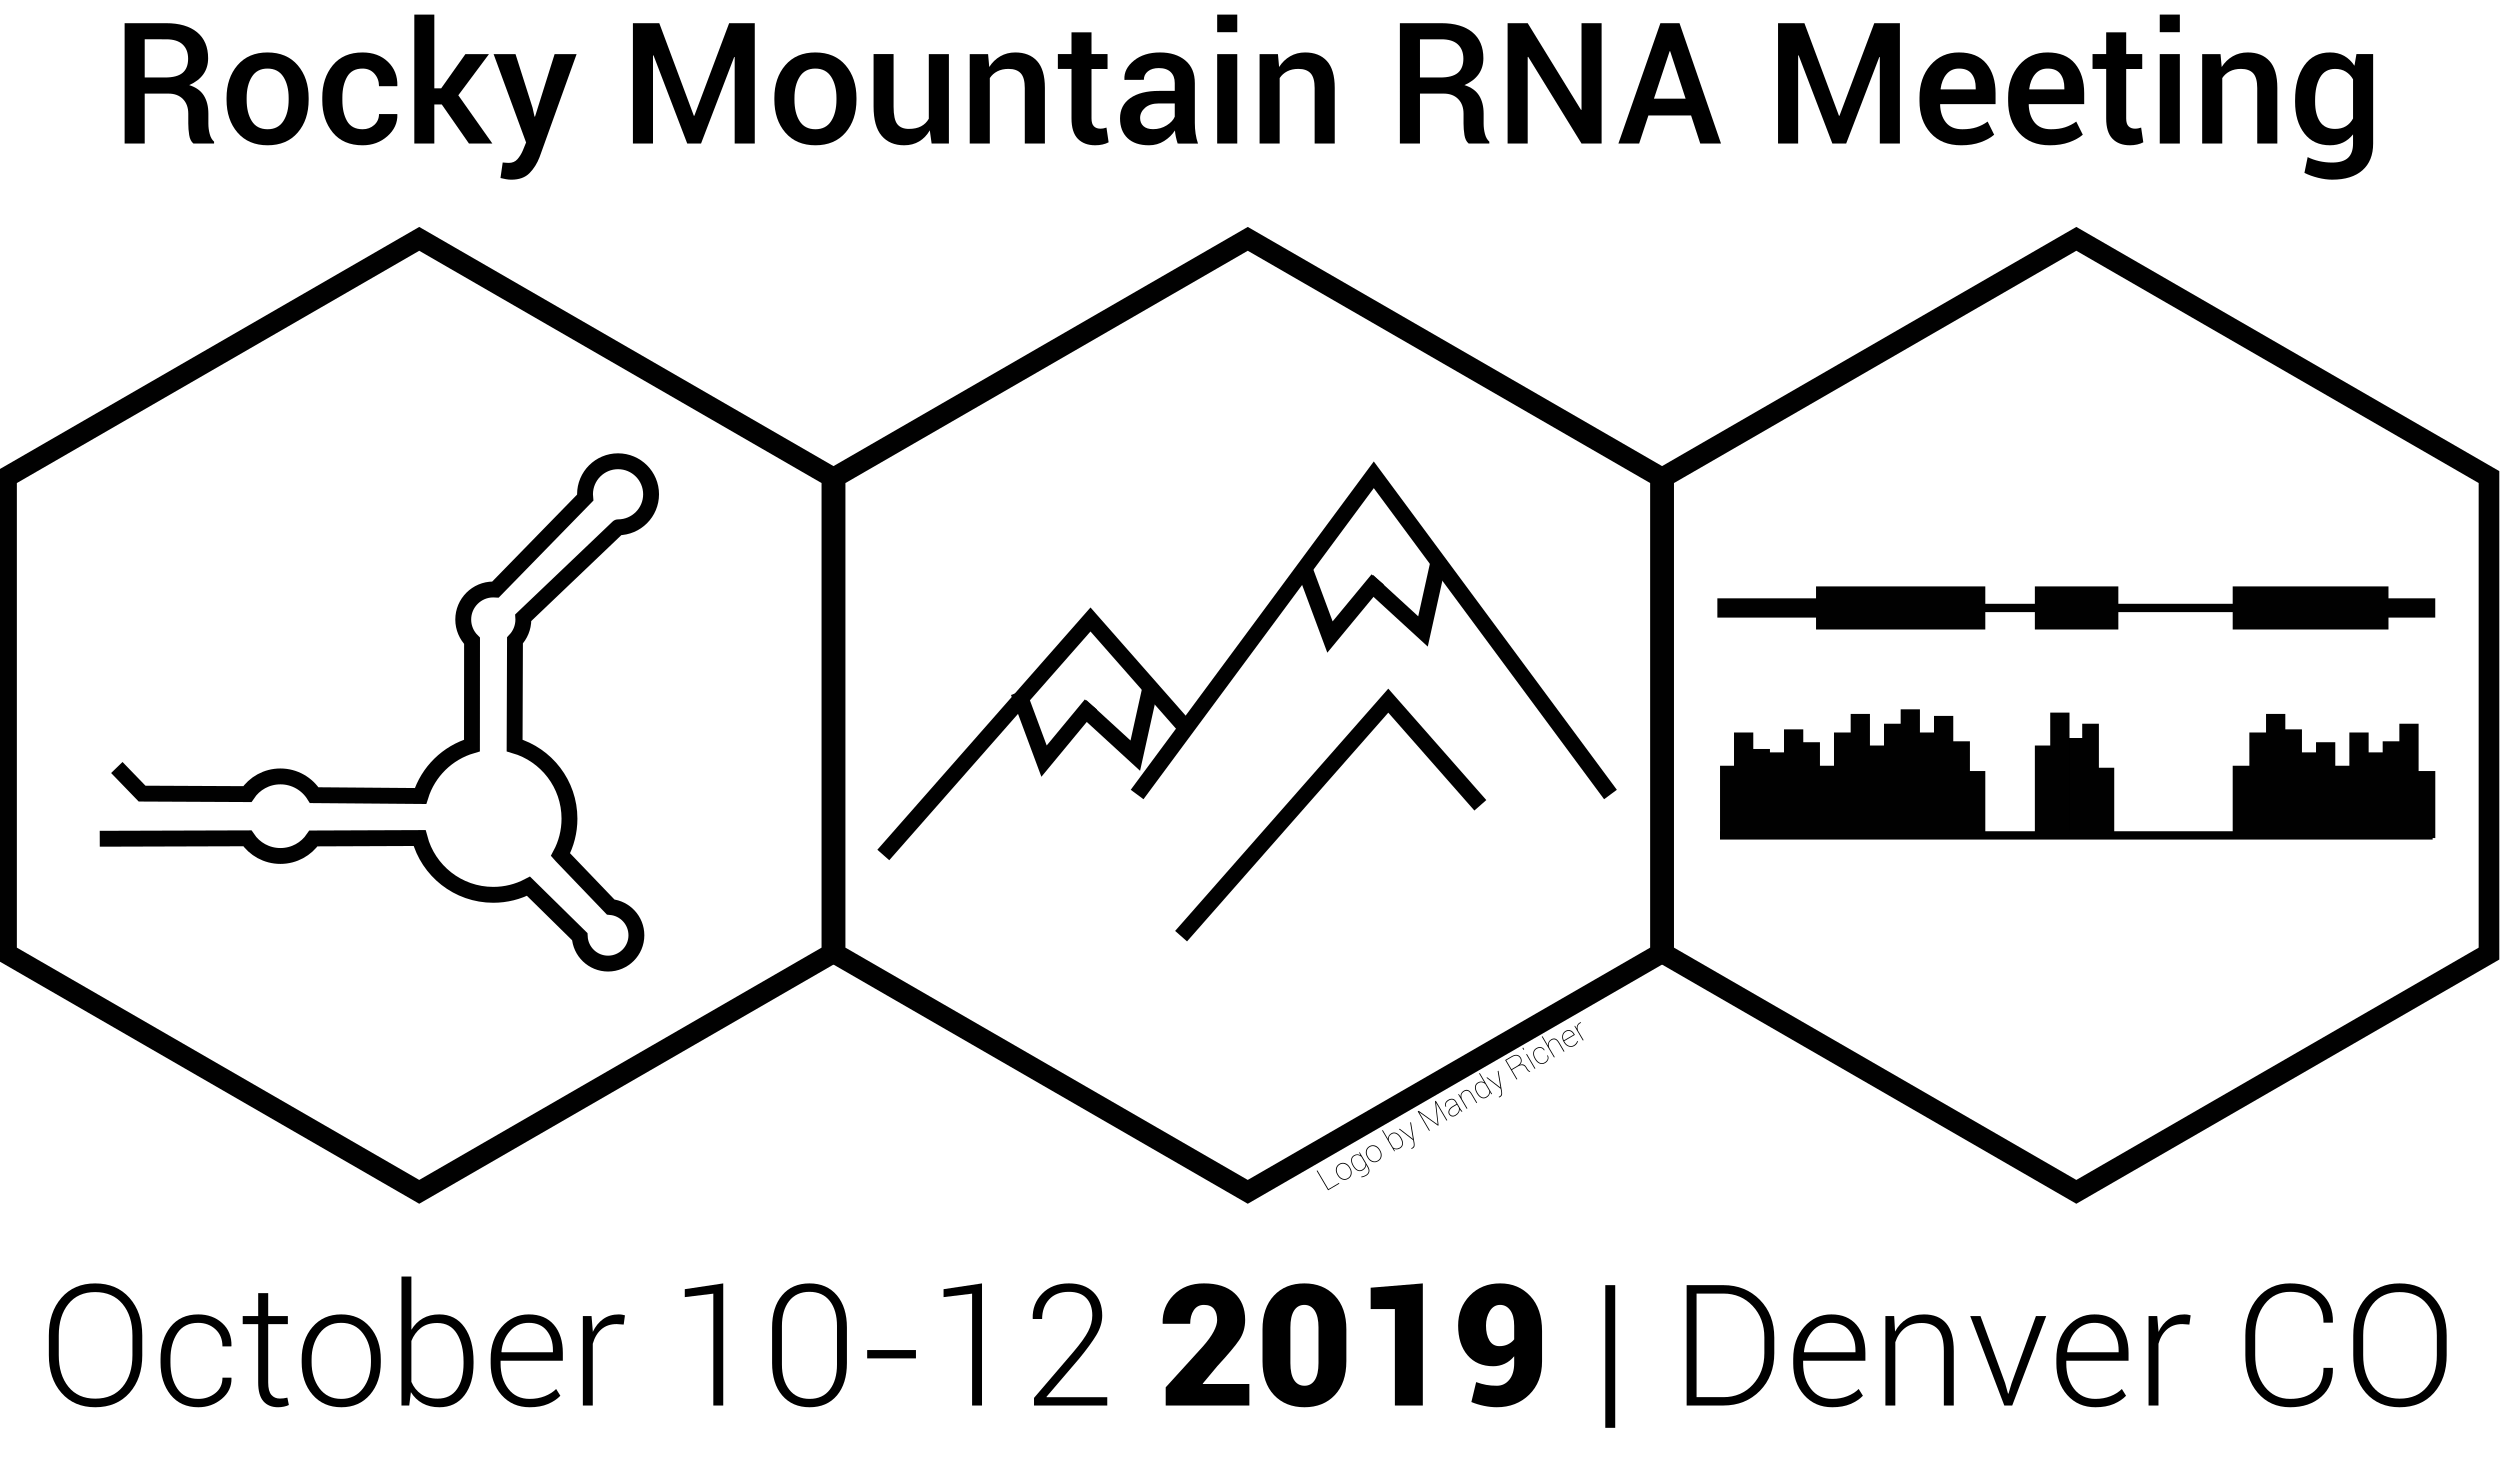 <?xml version="1.0" encoding="utf-8"?>
<!-- Generator: Adobe Illustrator 16.0.4, SVG Export Plug-In . SVG Version: 6.00 Build 0)  -->
<!DOCTYPE svg PUBLIC "-//W3C//DTD SVG 1.1//EN" "http://www.w3.org/Graphics/SVG/1.1/DTD/svg11.dtd">
<svg version="1.1" id="Layer_1" xmlns="http://www.w3.org/2000/svg" xmlns:xlink="http://www.w3.org/1999/xlink" x="0px" y="0px"
	 width="472.48px" height="275.63px" viewBox="0 0 472.48 275.63" enable-background="new 0 0 472.48 275.63" xml:space="preserve">
<g>
	<path d="M27.35,17.693v9.438h-3.797V4.381h7.828c2.531,0,4.489,0.573,5.875,1.719c1.385,1.146,2.078,2.781,2.078,4.906
		c0,1.177-0.305,2.19-0.914,3.039c-0.609,0.849-1.498,1.529-2.664,2.039c1.281,0.406,2.206,1.068,2.773,1.984
		c0.567,0.917,0.852,2.052,0.852,3.406v1.891c0,0.667,0.083,1.318,0.25,1.953c0.167,0.636,0.442,1.12,0.828,1.453v0.359h-3.906
		c-0.417-0.344-0.683-0.88-0.797-1.609c-0.115-0.729-0.172-1.458-0.172-2.188v-1.828c0-1.167-0.336-2.094-1.008-2.781
		s-1.586-1.031-2.742-1.031H27.35z M27.35,14.646h3.828c1.521,0,2.63-0.292,3.328-0.875c0.698-0.583,1.047-1.474,1.047-2.672
		c0-1.146-0.344-2.044-1.031-2.695c-0.688-0.651-1.734-0.977-3.141-0.977H27.35V14.646z"/>
	<path d="M42.818,18.521c0-2.521,0.69-4.586,2.07-6.195c1.38-1.609,3.268-2.414,5.664-2.414c2.427,0,4.331,0.805,5.711,2.414
		c1.38,1.609,2.07,3.675,2.07,6.195v0.328c0,2.542-0.69,4.612-2.07,6.211c-1.38,1.599-3.273,2.398-5.68,2.398
		c-2.417,0-4.315-0.802-5.695-2.406c-1.38-1.604-2.07-3.672-2.07-6.203V18.521z M46.615,18.85c0,1.656,0.323,3,0.969,4.031
		c0.646,1.031,1.646,1.547,3,1.547c1.323,0,2.315-0.518,2.977-1.555c0.661-1.036,0.992-2.377,0.992-4.023v-0.328
		c0-1.614-0.331-2.945-0.992-3.992c-0.662-1.047-1.664-1.57-3.008-1.57c-1.323,0-2.31,0.523-2.961,1.57
		c-0.651,1.047-0.977,2.378-0.977,3.992V18.85z"/>
	<path d="M68.537,24.428c0.864,0,1.596-0.271,2.195-0.812c0.599-0.542,0.898-1.229,0.898-2.062h3.438l0.031,0.094
		c0.042,1.583-0.586,2.948-1.883,4.094c-1.297,1.146-2.857,1.719-4.68,1.719c-2.438,0-4.318-0.805-5.641-2.414
		c-1.323-1.609-1.984-3.638-1.984-6.086v-0.547c0-2.438,0.661-4.463,1.984-6.078c1.323-1.614,3.198-2.422,5.625-2.422
		c1.969,0,3.567,0.591,4.797,1.773c1.229,1.183,1.823,2.685,1.781,4.508l-0.031,0.094h-3.438c0-0.927-0.287-1.713-0.859-2.359
		c-0.573-0.646-1.323-0.969-2.25-0.969c-1.354,0-2.328,0.523-2.922,1.57s-0.891,2.341-0.891,3.883v0.547
		c0,1.573,0.294,2.878,0.883,3.914C66.18,23.91,67.162,24.428,68.537,24.428z"/>
	<path d="M83.49,19.74h-1.406v7.391h-3.781V2.756h3.781v13.938h1.297l4.578-6.469h4.453l-5.797,7.781l6.438,9.125h-4.422
		L83.49,19.74z"/>
	<path d="M100.646,20.35l0.375,1.688h0.094l3.703-11.812h4.156l-7,19.469c-0.448,1.177-1.078,2.182-1.891,3.016
		c-0.812,0.833-1.964,1.25-3.453,1.25c-0.312,0-0.648-0.031-1.008-0.094s-0.706-0.136-1.039-0.219l0.422-2.938
		c0.135,0.01,0.328,0.026,0.578,0.047c0.25,0.021,0.438,0.031,0.562,0.031c0.688,0,1.237-0.234,1.648-0.703
		c0.411-0.469,0.747-1.011,1.008-1.625l0.625-1.531l-6.141-16.703h4.141L100.646,20.35z"/>
	<path d="M131.131,21.881h0.094l6.578-17.5h4.844v22.75h-3.797V10.787l-0.094-0.016l-6.266,16.359h-2.609l-6.375-16.672
		l-0.094,0.031v16.641h-3.797V4.381h4.984L131.131,21.881z"/>
	<path d="M146.35,18.521c0-2.521,0.69-4.586,2.07-6.195c1.38-1.609,3.268-2.414,5.664-2.414c2.427,0,4.331,0.805,5.711,2.414
		c1.38,1.609,2.07,3.675,2.07,6.195v0.328c0,2.542-0.69,4.612-2.07,6.211c-1.38,1.599-3.273,2.398-5.68,2.398
		c-2.417,0-4.315-0.802-5.695-2.406c-1.38-1.604-2.07-3.672-2.07-6.203V18.521z M150.146,18.85c0,1.656,0.323,3,0.969,4.031
		c0.646,1.031,1.646,1.547,3,1.547c1.323,0,2.315-0.518,2.977-1.555c0.661-1.036,0.992-2.377,0.992-4.023v-0.328
		c0-1.614-0.331-2.945-0.992-3.992c-0.662-1.047-1.664-1.57-3.008-1.57c-1.323,0-2.31,0.523-2.961,1.57
		c-0.651,1.047-0.977,2.378-0.977,3.992V18.85z"/>
	<path d="M175.725,24.631c-0.521,0.906-1.19,1.604-2.008,2.094c-0.818,0.489-1.763,0.734-2.836,0.734
		c-1.812,0-3.229-0.596-4.25-1.789c-1.021-1.192-1.531-3.044-1.531-5.555v-9.891h3.781v9.922c0,1.615,0.234,2.722,0.703,3.32
		c0.469,0.599,1.198,0.898,2.188,0.898c0.917,0,1.685-0.164,2.305-0.492c0.62-0.328,1.106-0.805,1.461-1.43V10.225h3.797v16.906
		h-3.266L175.725,24.631z"/>
	<path d="M186.74,10.225l0.219,2.438c0.552-0.864,1.247-1.539,2.086-2.023c0.838-0.484,1.784-0.727,2.836-0.727
		c1.76,0,3.133,0.542,4.117,1.625c0.984,1.083,1.477,2.776,1.477,5.078v10.516h-3.797V16.646c0-1.312-0.255-2.245-0.766-2.797
		c-0.511-0.552-1.281-0.828-2.312-0.828c-0.812,0-1.516,0.154-2.109,0.461c-0.594,0.308-1.068,0.732-1.422,1.273v12.375h-3.797
		V10.225H186.74z"/>
	<path d="M206.287,6.115v4.109h3.031v2.812h-3.031v9.344c0,0.698,0.151,1.195,0.453,1.492c0.302,0.297,0.703,0.445,1.203,0.445
		c0.208,0,0.411-0.018,0.609-0.055c0.198-0.036,0.385-0.086,0.562-0.148l0.406,2.781c-0.323,0.177-0.706,0.315-1.148,0.414
		c-0.443,0.099-0.904,0.148-1.383,0.148c-1.396,0-2.492-0.409-3.289-1.227c-0.797-0.817-1.195-2.102-1.195-3.852v-9.344h-2.578
		v-2.812h2.578V6.115H206.287z"/>
	<path d="M222.568,27.131c-0.135-0.427-0.248-0.844-0.336-1.25s-0.148-0.812-0.18-1.219c-0.51,0.792-1.193,1.456-2.047,1.992
		s-1.807,0.805-2.859,0.805c-1.76,0-3.111-0.453-4.055-1.359c-0.942-0.906-1.414-2.151-1.414-3.734c0-1.635,0.646-2.909,1.937-3.82
		c1.291-0.911,3.109-1.367,5.453-1.367h2.953v-1.484c0-0.885-0.258-1.578-0.773-2.078s-1.264-0.75-2.242-0.75
		c-0.865,0-1.553,0.206-2.062,0.617c-0.51,0.412-0.766,0.945-0.766,1.602l-3.656,0.016l-0.016-0.094
		c-0.072-1.333,0.523-2.516,1.789-3.547s2.914-1.547,4.945-1.547c1.969,0,3.557,0.5,4.766,1.5s1.812,2.438,1.812,4.312v7.516
		c0,0.698,0.047,1.367,0.141,2.008s0.244,1.269,0.453,1.883H222.568z M217.927,24.412c0.947,0,1.805-0.239,2.57-0.719
		c0.766-0.479,1.273-1.026,1.523-1.641v-2.5h-3.016c-1.104,0-1.969,0.273-2.594,0.82s-0.938,1.19-0.938,1.93
		c0,0.646,0.211,1.159,0.633,1.539C216.529,24.222,217.136,24.412,217.927,24.412z"/>
	<path d="M233.833,6.084h-3.797V2.756h3.797V6.084z M233.833,27.131h-3.797V10.225h3.797V27.131z"/>
	<path d="M241.521,10.225l0.219,2.438c0.552-0.864,1.247-1.539,2.085-2.023c0.838-0.484,1.783-0.727,2.836-0.727
		c1.76,0,3.133,0.542,4.117,1.625c0.984,1.083,1.477,2.776,1.477,5.078v10.516h-3.797V16.646c0-1.312-0.256-2.245-0.766-2.797
		c-0.51-0.552-1.281-0.828-2.312-0.828c-0.812,0-1.516,0.154-2.109,0.461c-0.594,0.308-1.068,0.732-1.422,1.273v12.375h-3.797
		V10.225H241.521z"/>
	<path d="M268.364,17.693v9.438h-3.797V4.381h7.828c2.531,0,4.49,0.573,5.875,1.719c1.385,1.146,2.078,2.781,2.078,4.906
		c0,1.177-0.305,2.19-0.914,3.039c-0.609,0.849-1.498,1.529-2.664,2.039c1.281,0.406,2.205,1.068,2.773,1.984
		c0.568,0.917,0.852,2.052,0.852,3.406v1.891c0,0.667,0.084,1.318,0.25,1.953c0.166,0.636,0.443,1.12,0.828,1.453v0.359h-3.906
		c-0.416-0.344-0.682-0.88-0.797-1.609c-0.115-0.729-0.172-1.458-0.172-2.188v-1.828c0-1.167-0.336-2.094-1.008-2.781
		s-1.586-1.031-2.742-1.031H268.364z M268.364,14.646h3.828c1.521,0,2.631-0.292,3.328-0.875c0.697-0.583,1.047-1.474,1.047-2.672
		c0-1.146-0.344-2.044-1.031-2.695c-0.688-0.651-1.734-0.977-3.141-0.977h-4.031V14.646z"/>
	<path d="M302.692,27.131h-3.797L288.817,10.74l-0.094,0.031v16.359h-3.797V4.381h3.797l10.078,16.391l0.094-0.031V4.381h3.797
		V27.131z"/>
	<path d="M319.599,21.818h-8.062l-1.75,5.312h-3.922l7.938-22.75h3.609l7.844,22.75h-3.922L319.599,21.818z M312.583,18.646h5.984
		l-2.922-8.969h-0.094L312.583,18.646z"/>
	<path d="M347.552,21.881h0.094l6.578-17.5h4.844v22.75h-3.797V10.787l-0.094-0.016l-6.266,16.359h-2.609l-6.375-16.672
		l-0.094,0.031v16.641h-3.797V4.381h4.984L347.552,21.881z"/>
	<path d="M370.646,27.459c-2.469,0-4.398-0.778-5.789-2.336c-1.391-1.557-2.086-3.575-2.086-6.055v-0.625
		c0-2.479,0.695-4.523,2.086-6.133s3.186-2.409,5.383-2.398c2.271,0,3.99,0.701,5.156,2.102c1.166,1.401,1.75,3.273,1.75,5.617
		v2.047h-10.453l-0.031,0.078c0.041,1.386,0.406,2.511,1.094,3.375c0.688,0.865,1.725,1.297,3.109,1.297
		c1.031,0,1.924-0.125,2.68-0.375s1.455-0.609,2.102-1.078l1.234,2.484c-0.646,0.562-1.5,1.037-2.562,1.422
		S372.03,27.459,370.646,27.459z M370.239,12.959c-0.99,0-1.781,0.357-2.375,1.07c-0.594,0.714-0.963,1.644-1.109,2.789l0.031,0.078
		h6.609V16.6c0-1.083-0.252-1.961-0.758-2.633S371.333,12.959,370.239,12.959z"/>
	<path d="M387.396,27.459c-2.469,0-4.398-0.778-5.789-2.336c-1.391-1.557-2.086-3.575-2.086-6.055v-0.625
		c0-2.479,0.695-4.523,2.086-6.133s3.186-2.409,5.383-2.398c2.271,0,3.99,0.701,5.156,2.102c1.166,1.401,1.75,3.273,1.75,5.617
		v2.047h-10.453l-0.031,0.078c0.041,1.386,0.406,2.511,1.094,3.375c0.688,0.865,1.725,1.297,3.109,1.297
		c1.031,0,1.924-0.125,2.68-0.375s1.455-0.609,2.102-1.078l1.234,2.484c-0.646,0.562-1.5,1.037-2.562,1.422
		S388.78,27.459,387.396,27.459z M386.989,12.959c-0.99,0-1.781,0.357-2.375,1.07c-0.594,0.714-0.963,1.644-1.109,2.789l0.031,0.078
		h6.609V16.6c0-1.083-0.252-1.961-0.758-2.633S388.083,12.959,386.989,12.959z"/>
	<path d="M401.833,6.115v4.109h3.031v2.812h-3.031v9.344c0,0.698,0.15,1.195,0.453,1.492s0.703,0.445,1.203,0.445
		c0.209,0,0.412-0.018,0.609-0.055c0.197-0.036,0.385-0.086,0.562-0.148l0.406,2.781c-0.322,0.177-0.705,0.315-1.148,0.414
		c-0.443,0.099-0.904,0.148-1.383,0.148c-1.396,0-2.492-0.409-3.289-1.227c-0.797-0.817-1.195-2.102-1.195-3.852v-9.344h-2.578
		v-2.812h2.578V6.115H401.833z"/>
	<path d="M411.974,6.084h-3.797V2.756h3.797V6.084z M411.974,27.131h-3.797V10.225h3.797V27.131z"/>
	<path d="M419.661,10.225l0.219,2.438c0.553-0.864,1.248-1.539,2.086-2.023s1.783-0.727,2.836-0.727c1.76,0,3.133,0.542,4.117,1.625
		c0.984,1.083,1.477,2.776,1.477,5.078v10.516h-3.797V16.646c0-1.312-0.256-2.245-0.766-2.797c-0.51-0.552-1.281-0.828-2.312-0.828
		c-0.812,0-1.516,0.154-2.109,0.461c-0.594,0.308-1.068,0.732-1.422,1.273v12.375h-3.797V10.225H419.661z"/>
	<path d="M433.755,18.912c0-2.698,0.578-4.872,1.734-6.523c1.156-1.651,2.781-2.477,4.875-2.477c1.01,0,1.898,0.216,2.664,0.648
		c0.766,0.433,1.414,1.055,1.945,1.867l0.375-2.203h3.156v16.906c0,2.177-0.672,3.859-2.016,5.047s-3.25,1.781-5.719,1.781
		c-0.822,0-1.711-0.117-2.664-0.352s-1.814-0.544-2.586-0.93l0.609-2.984c0.646,0.323,1.367,0.575,2.164,0.758
		c0.797,0.182,1.611,0.273,2.445,0.273c1.375,0,2.381-0.294,3.016-0.883c0.635-0.589,0.953-1.492,0.953-2.711v-1.734
		c-0.531,0.677-1.158,1.19-1.883,1.539s-1.555,0.523-2.492,0.523c-2.072,0-3.688-0.755-4.844-2.266
		c-1.156-1.51-1.734-3.495-1.734-5.953V18.912z M437.536,19.24c0,1.562,0.303,2.808,0.906,3.734
		c0.604,0.927,1.557,1.391,2.859,1.391c0.812,0,1.498-0.169,2.055-0.508c0.557-0.338,1.008-0.825,1.352-1.461V14.99
		c-0.354-0.614-0.811-1.096-1.367-1.445c-0.557-0.349-1.227-0.523-2.008-0.523c-1.303,0-2.26,0.544-2.875,1.633
		c-0.615,1.089-0.922,2.508-0.922,4.258V19.24z"/>
</g>
<g>
	<path d="M26.889,256.115c0,2.938-0.805,5.312-2.414,7.125s-3.769,2.719-6.477,2.719c-2.667,0-4.794-0.906-6.383-2.719
		c-1.589-1.812-2.383-4.188-2.383-7.125v-3.703c0-2.927,0.792-5.302,2.375-7.125c1.583-1.823,3.708-2.734,6.375-2.734
		c2.708,0,4.87,0.911,6.484,2.734c1.614,1.823,2.422,4.198,2.422,7.125V256.115z M25.029,252.381c0-2.458-0.623-4.438-1.867-5.938
		c-1.245-1.5-2.972-2.25-5.18-2.25c-2.167,0-3.854,0.75-5.062,2.25c-1.208,1.5-1.812,3.479-1.812,5.938v3.734
		c0,2.479,0.606,4.469,1.82,5.969c1.213,1.5,2.903,2.25,5.07,2.25c2.219,0,3.945-0.747,5.18-2.242s1.852-3.487,1.852-5.977V252.381z
		"/>
	<path d="M37.482,264.381c1.198,0,2.258-0.354,3.18-1.062s1.383-1.692,1.383-2.953h1.672l0.031,0.094
		c0.042,1.562-0.573,2.87-1.844,3.922c-1.271,1.052-2.745,1.578-4.422,1.578c-2.25,0-4.003-0.792-5.258-2.375
		c-1.255-1.583-1.883-3.609-1.883-6.078v-0.656c0-2.458,0.625-4.479,1.875-6.062s3-2.375,5.25-2.375
		c1.812,0,3.323,0.547,4.531,1.641c1.208,1.094,1.792,2.531,1.75,4.312l-0.031,0.094h-1.672c0-1.354-0.443-2.435-1.328-3.242
		c-0.886-0.808-1.969-1.211-3.25-1.211c-1.771,0-3.089,0.651-3.953,1.953c-0.865,1.302-1.297,2.933-1.297,4.891v0.656
		c0,1.989,0.432,3.633,1.297,4.93C34.378,263.732,35.701,264.381,37.482,264.381z"/>
	<path d="M50.686,244.396v4.328h3.719v1.531h-3.719v11.016c0,1.104,0.2,1.888,0.602,2.352c0.401,0.464,0.935,0.695,1.602,0.695
		c0.229,0,0.45-0.013,0.664-0.039c0.213-0.026,0.466-0.07,0.758-0.133l0.281,1.391c-0.25,0.125-0.56,0.227-0.93,0.305
		c-0.37,0.078-0.737,0.117-1.102,0.117c-1.188,0-2.112-0.375-2.773-1.125c-0.662-0.75-0.992-1.938-0.992-3.562v-11.016h-2.922
		v-1.531h2.922v-4.328H50.686z"/>
	<path d="M57.014,256.928c0-2.489,0.682-4.531,2.047-6.125c1.364-1.594,3.172-2.391,5.422-2.391c2.26,0,4.073,0.797,5.438,2.391
		c1.364,1.594,2.047,3.636,2.047,6.125v0.516c0,2.5-0.68,4.544-2.039,6.133s-3.164,2.383-5.414,2.383
		c-2.271,0-4.089-0.794-5.453-2.383c-1.365-1.589-2.047-3.633-2.047-6.133V256.928z M58.889,257.443
		c0,1.958,0.495,3.604,1.484,4.938c0.989,1.333,2.37,2,4.141,2c1.739,0,3.106-0.667,4.102-2c0.995-1.333,1.492-2.979,1.492-4.938
		v-0.516c0-1.927-0.5-3.562-1.5-4.906s-2.375-2.016-4.125-2.016s-3.12,0.672-4.109,2.016c-0.99,1.344-1.484,2.979-1.484,4.906
		V257.443z"/>
	<path d="M89.498,257.646c0,2.531-0.573,4.55-1.719,6.055c-1.146,1.505-2.724,2.258-4.734,2.258c-1.229,0-2.294-0.247-3.195-0.742
		c-0.901-0.495-1.633-1.2-2.195-2.117l-0.312,2.531h-1.469v-24.375h1.875v10.062c0.562-0.927,1.281-1.644,2.156-2.148
		s1.911-0.758,3.109-0.758c2.031,0,3.62,0.81,4.766,2.43c1.146,1.62,1.719,3.778,1.719,6.477V257.646z M87.607,257.318
		c0-2.156-0.417-3.909-1.25-5.258c-0.833-1.349-2.068-2.023-3.703-2.023c-1.292,0-2.333,0.315-3.125,0.945
		c-0.792,0.63-1.386,1.445-1.781,2.445v7.734c0.417,0.979,1.034,1.753,1.852,2.32c0.817,0.567,1.846,0.852,3.086,0.852
		c1.635,0,2.864-0.604,3.688-1.812c0.823-1.208,1.234-2.833,1.234-4.875V257.318z"/>
	<path d="M100.107,265.959c-2.188,0-3.964-0.773-5.328-2.32c-1.365-1.547-2.047-3.534-2.047-5.961v-0.859
		c0-2.438,0.69-4.448,2.07-6.031c1.38-1.583,3.091-2.375,5.133-2.375c2.052,0,3.638,0.659,4.758,1.977
		c1.12,1.317,1.68,3.091,1.68,5.32v1.453H94.607v0.516c0,1.927,0.487,3.526,1.461,4.797c0.974,1.271,2.32,1.906,4.039,1.906
		c1.031,0,1.979-0.169,2.844-0.508c0.864-0.339,1.583-0.794,2.156-1.367l0.797,1.281c-0.594,0.625-1.373,1.144-2.336,1.555
		C102.604,265.753,101.451,265.959,100.107,265.959z M99.936,250.006c-1.438,0-2.62,0.516-3.547,1.547
		c-0.927,1.031-1.469,2.339-1.625,3.922l0.047,0.094h9.688v-0.391c0-1.5-0.394-2.737-1.18-3.711
		C102.532,250.493,101.404,250.006,99.936,250.006z"/>
	<path d="M117.873,250.334l-1.328-0.094c-1.177,0-2.144,0.331-2.898,0.992c-0.755,0.661-1.294,1.57-1.617,2.727v11.672h-1.875
		v-16.906h1.641l0.234,2.812v0.188c0.489-1.042,1.146-1.854,1.969-2.438c0.823-0.583,1.802-0.875,2.938-0.875
		c0.229,0,0.448,0.019,0.656,0.055c0.208,0.036,0.38,0.075,0.516,0.117L117.873,250.334z"/>
	<path d="M136.686,265.631h-1.875V244.49l-5.391,0.656v-1.5l7.266-1.094V265.631z"/>
	<path d="M160.061,257.6c0,2.594-0.628,4.636-1.883,6.125c-1.255,1.489-2.977,2.234-5.164,2.234s-3.917-0.747-5.188-2.242
		c-1.271-1.495-1.906-3.534-1.906-6.117v-6.688c0-2.573,0.63-4.609,1.891-6.109c1.26-1.5,2.984-2.25,5.172-2.25
		s3.914,0.75,5.18,2.25s1.898,3.536,1.898,6.109V257.6z M158.186,250.615c0-1.989-0.451-3.565-1.352-4.727
		c-0.901-1.161-2.185-1.742-3.852-1.742c-1.667,0-2.951,0.583-3.852,1.75c-0.901,1.167-1.352,2.739-1.352,4.719v7.266
		c0,1.969,0.456,3.544,1.367,4.727c0.911,1.183,2.2,1.773,3.867,1.773c1.656,0,2.932-0.589,3.828-1.766
		c0.896-1.177,1.344-2.755,1.344-4.734V250.615z"/>
	<path d="M173.107,256.725h-9.219v-1.578h9.219V256.725z"/>
	<path d="M185.592,265.631h-1.875V244.49l-5.391,0.656v-1.5l7.266-1.094V265.631z"/>
	<path d="M209.263,265.631H195.42v-1.438l7.484-8.734c1.334-1.573,2.256-2.862,2.766-3.867s0.766-1.997,0.766-2.977
		c0-1.386-0.373-2.477-1.117-3.273s-1.846-1.195-3.305-1.195c-1.625,0-2.875,0.481-3.75,1.445c-0.875,0.964-1.312,2.195-1.312,3.695
		h-1.75l-0.031-0.094c-0.052-1.854,0.547-3.425,1.797-4.711s2.931-1.93,5.046-1.93c1.947,0,3.484,0.547,4.609,1.641
		s1.688,2.573,1.688,4.438c0,1.229-0.369,2.458-1.109,3.688s-1.828,2.719-3.266,4.469l-6.156,7.188l0.031,0.078h11.453V265.631z"/>
	<path d="M236.123,265.631H220.31v-3.438l7-7.688c0.938-1.062,1.625-2.011,2.062-2.844s0.656-1.558,0.656-2.172
		c0-0.886-0.198-1.586-0.594-2.102c-0.396-0.516-1.031-0.773-1.906-0.773c-0.823,0-1.461,0.336-1.914,1.008s-0.68,1.528-0.68,2.57
		h-5.172l-0.031-0.094c-0.053-2.104,0.641-3.888,2.078-5.352s3.344-2.195,5.719-2.195c2.489,0,4.411,0.612,5.766,1.836
		c1.354,1.224,2.031,2.909,2.031,5.055c0,1.438-0.375,2.711-1.125,3.82s-2.125,2.747-4.125,4.914l-2.766,3.312l0.031,0.078h8.781
		V265.631z"/>
	<path d="M254.45,257.271c0,2.719-0.725,4.847-2.172,6.383s-3.359,2.305-5.734,2.305c-2.396,0-4.318-0.769-5.765-2.305
		c-1.448-1.536-2.172-3.664-2.172-6.383v-6.031c0-2.719,0.719-4.847,2.156-6.383s3.353-2.305,5.75-2.305
		c2.375,0,4.291,0.771,5.75,2.312s2.188,3.667,2.188,6.375V257.271z M249.185,250.881c0-1.386-0.236-2.442-0.711-3.172
		s-1.127-1.094-1.961-1.094c-0.844,0-1.494,0.364-1.953,1.094s-0.688,1.786-0.688,3.172v6.719c0,1.417,0.232,2.487,0.695,3.211
		s1.123,1.086,1.977,1.086c0.834,0,1.482-0.362,1.945-1.086s0.695-1.794,0.695-3.211V250.881z"/>
	<path d="M268.903,265.631h-5.281v-18.234h-4.578v-4.031l9.859-0.812V265.631z"/>
	<path d="M282.888,261.896c0.959,0,1.744-0.378,2.359-1.133s0.922-1.8,0.922-3.133v-1.312c-0.51,0.625-1.104,1.097-1.781,1.414
		s-1.4,0.477-2.172,0.477c-2.062,0-3.686-0.695-4.867-2.086s-1.773-3.258-1.773-5.602c0-2.25,0.74-4.141,2.219-5.672
		s3.391-2.297,5.734-2.297c2.303,0,4.195,0.8,5.68,2.398s2.227,3.8,2.227,6.602v5.719c0,2.625-0.811,4.729-2.43,6.312
		s-3.658,2.375-6.117,2.375c-0.771,0-1.576-0.086-2.414-0.258s-1.639-0.414-2.398-0.727l0.906-3.766
		c0.666,0.239,1.297,0.414,1.891,0.523S282.138,261.896,282.888,261.896z M283.372,254.412c0.604,0,1.143-0.114,1.617-0.344
		s0.867-0.542,1.18-0.938v-2.547c0-1.292-0.248-2.276-0.742-2.953s-1.133-1.016-1.914-1.016c-0.822,0-1.475,0.391-1.953,1.172
		s-0.719,1.692-0.719,2.734c0,1.167,0.217,2.106,0.648,2.82S282.55,254.412,283.372,254.412z"/>
	<path d="M305.263,269.85h-1.875v-26.969h1.875V269.85z"/>
	<path d="M318.763,265.631v-22.75h6.938c2.781,0,5.08,0.927,6.898,2.781s2.727,4.234,2.727,7.141v2.922
		c0,2.906-0.908,5.284-2.727,7.133s-4.117,2.773-6.898,2.773H318.763z M320.638,244.475v19.578h5.062
		c2.25,0,4.104-0.786,5.562-2.359s2.188-3.562,2.188-5.969v-2.969c0-2.375-0.732-4.349-2.195-5.922s-3.314-2.359-5.555-2.359
		H320.638z"/>
	<path d="M346.278,265.959c-2.188,0-3.963-0.773-5.328-2.32s-2.047-3.534-2.047-5.961v-0.859c0-2.438,0.689-4.448,2.07-6.031
		s3.092-2.375,5.133-2.375c2.053,0,3.639,0.659,4.758,1.977s1.68,3.091,1.68,5.32v1.453h-11.766v0.516
		c0,1.927,0.486,3.526,1.461,4.797s2.32,1.906,4.039,1.906c1.031,0,1.979-0.169,2.844-0.508s1.584-0.794,2.156-1.367l0.797,1.281
		c-0.594,0.625-1.373,1.144-2.336,1.555S347.622,265.959,346.278,265.959z M346.106,250.006c-1.438,0-2.619,0.516-3.547,1.547
		s-1.469,2.339-1.625,3.922l0.047,0.094h9.688v-0.391c0-1.5-0.393-2.737-1.18-3.711S347.575,250.006,346.106,250.006z"/>
	<path d="M357.981,248.725l0.172,2.938c0.553-1.031,1.287-1.831,2.203-2.398s2.006-0.852,3.266-0.852c1.834,0,3.229,0.56,4.188,1.68
		s1.438,2.867,1.438,5.242v10.297h-1.875V255.35c0-1.938-0.361-3.308-1.086-4.109s-1.752-1.203-3.086-1.203
		s-2.408,0.328-3.227,0.984s-1.408,1.536-1.773,2.641v11.969h-1.875v-16.906H357.981z"/>
	<path d="M378.95,261.396l0.547,1.984h0.094l0.594-1.984l4.594-12.672h1.938l-6.422,16.906h-1.5l-6.438-16.906h1.938L378.95,261.396
		z"/>
	<path d="M396.013,265.959c-2.188,0-3.963-0.773-5.328-2.32s-2.047-3.534-2.047-5.961v-0.859c0-2.438,0.689-4.448,2.07-6.031
		s3.092-2.375,5.133-2.375c2.053,0,3.639,0.659,4.758,1.977s1.68,3.091,1.68,5.32v1.453h-11.766v0.516
		c0,1.927,0.486,3.526,1.461,4.797s2.32,1.906,4.039,1.906c1.031,0,1.979-0.169,2.844-0.508s1.584-0.794,2.156-1.367l0.797,1.281
		c-0.594,0.625-1.373,1.144-2.336,1.555S397.356,265.959,396.013,265.959z M395.841,250.006c-1.438,0-2.619,0.516-3.547,1.547
		s-1.469,2.339-1.625,3.922l0.047,0.094h9.688v-0.391c0-1.5-0.393-2.737-1.18-3.711S397.31,250.006,395.841,250.006z"/>
	<path d="M413.778,250.334l-1.328-0.094c-1.178,0-2.143,0.331-2.898,0.992s-1.295,1.57-1.617,2.727v11.672h-1.875v-16.906h1.641
		l0.234,2.812v0.188c0.49-1.042,1.146-1.854,1.969-2.438s1.803-0.875,2.938-0.875c0.229,0,0.447,0.019,0.656,0.055
		s0.381,0.075,0.516,0.117L413.778,250.334z"/>
	<path d="M440.872,258.521l0.031,0.094c0.041,2.229-0.688,4.011-2.188,5.344s-3.469,2-5.906,2c-2.531,0-4.572-0.914-6.125-2.742
		s-2.328-4.195-2.328-7.102v-3.703c0-2.896,0.775-5.263,2.328-7.102s3.594-2.758,6.125-2.758c2.469,0,4.445,0.651,5.93,1.953
		s2.205,3.094,2.164,5.375l-0.031,0.094h-1.75c0-1.833-0.561-3.263-1.68-4.289s-2.664-1.539-4.633-1.539
		c-1.99,0-3.586,0.771-4.789,2.312s-1.805,3.516-1.805,5.922v3.734c0,2.438,0.602,4.425,1.805,5.961s2.799,2.305,4.789,2.305
		c1.969,0,3.514-0.5,4.633-1.5s1.68-2.453,1.68-4.359H440.872z"/>
	<path d="M462.403,256.115c0,2.938-0.805,5.312-2.414,7.125s-3.768,2.719-6.477,2.719c-2.666,0-4.795-0.906-6.383-2.719
		s-2.383-4.188-2.383-7.125v-3.703c0-2.927,0.791-5.302,2.375-7.125s3.709-2.734,6.375-2.734c2.709,0,4.869,0.911,6.484,2.734
		s2.422,4.198,2.422,7.125V256.115z M460.544,252.381c0-2.458-0.623-4.438-1.867-5.938s-2.971-2.25-5.18-2.25
		c-2.166,0-3.854,0.75-5.062,2.25s-1.812,3.479-1.812,5.938v3.734c0,2.479,0.607,4.469,1.82,5.969s2.904,2.25,5.07,2.25
		c2.219,0,3.945-0.747,5.18-2.242s1.852-3.487,1.852-5.977V252.381z"/>
</g>
<g>
	<polygon fill="none" stroke="#010101" stroke-width="3.9" stroke-miterlimit="10" points="314.419,90.166 392.409,45.14 
		470.399,90.166 470.399,180.222 392.409,225.25 314.419,180.222 	"/>
	<polygon fill="none" stroke="#010101" stroke-width="3.9" stroke-miterlimit="10" points="1.237,90.166 79.229,45.14 
		157.216,90.166 157.216,180.222 79.229,225.25 1.237,180.222 	"/>
	<path fill="none" stroke="#010101" stroke-width="3" stroke-miterlimit="10" d="M22.077,145.052l4.775,4.936l19.892,0.094
		c1.345-2.021,3.644-3.346,6.254-3.346c2.691,0,5.057,1.418,6.385,3.545l20.094,0.16c1.426-4.594,5.092-8.198,9.719-9.545
		l0.016-19.787c-1.024-1.027-1.664-2.449-1.664-4.021c0-3.137,2.543-5.68,5.678-5.68l0.413,0.02l16.956-17.375
		c-0.021-0.209-0.03-0.422-0.03-0.637c0-3.449,2.795-6.242,6.243-6.242c3.448,0,6.242,2.793,6.242,6.242
		c0,3.445-2.794,6.242-6.242,6.242c-0.062,0,0,0,0,0l-17.909,17.078c0.008,0.115,0.01,0.234,0.01,0.352
		c0,1.527-0.604,2.914-1.582,3.938l-0.069,19.869c5.989,1.739,10.367,7.271,10.367,13.826c0,2.457-0.614,4.771-1.701,6.796
		l0.229,0.258l9.254,9.646c2.729,0.246,4.867,2.541,4.867,5.336c0,2.957-2.398,5.355-5.355,5.355c-2.874,0-5.213-2.262-5.352-5.098
		l-9.686-9.525c-1.989,1.039-4.253,1.627-6.655,1.627c-6.684,0-12.306-4.562-13.925-10.735l-20.063,0.08
		c-1.352,2-3.64,3.312-6.235,3.312c-2.61,0-4.905-1.321-6.254-3.339l-27.896,0.086"/>
	<polygon fill="none" stroke="#010101" stroke-width="3.9" stroke-miterlimit="10" points="157.83,90.166 235.819,45.14 
		313.812,90.166 313.812,180.222 235.816,225.25 157.828,180.222 	"/>
	<rect x="325.573" y="145.22" fill="#010101" stroke="#010101" stroke-miterlimit="10" width="2.641" height="12.666"/>
	<rect x="372.552" y="146.22" fill="#010101" stroke="#010101" stroke-miterlimit="10" width="2.154" height="11.666"/>
	<rect x="369.159" y="140.6" fill="#010101" stroke="#010101" stroke-miterlimit="10" width="2.641" height="17.286"/>
	<rect x="366.011" y="135.801" fill="#010101" stroke="#010101" stroke-miterlimit="10" width="2.641" height="22.085"/>
	<rect x="362.86" y="138.936" fill="#010101" stroke="#010101" stroke-miterlimit="10" width="2.641" height="18.95"/>
	<rect x="359.71" y="134.555" fill="#010101" stroke="#010101" stroke-miterlimit="10" width="2.641" height="23.331"/>
	<rect x="356.562" y="137.279" fill="#010101" stroke="#010101" stroke-miterlimit="10" width="2.643" height="20.606"/>
	<rect x="353.411" y="141.398" fill="#010101" stroke="#010101" stroke-miterlimit="10" width="2.641" height="16.487"/>
	<rect x="350.263" y="135.426" fill="#010101" stroke="#010101" stroke-miterlimit="10" width="2.641" height="22.46"/>
	<rect x="347.11" y="138.936" fill="#010101" stroke="#010101" stroke-miterlimit="10" width="2.643" height="18.95"/>
	<rect x="343.962" y="145.22" fill="#010101" stroke="#010101" stroke-miterlimit="10" width="2.641" height="12.666"/>
	<rect x="340.815" y="140.775" fill="#010101" stroke="#010101" stroke-miterlimit="10" width="2.641" height="17.11"/>
	<rect x="337.663" y="138.342" fill="#010101" stroke="#010101" stroke-miterlimit="10" width="2.641" height="19.544"/>
	<rect x="334.513" y="142.693" fill="#010101" stroke="#010101" stroke-miterlimit="10" width="2.643" height="15.192"/>
	<rect x="331.362" y="142.051" fill="#010101" stroke="#010101" stroke-miterlimit="10" width="2.643" height="15.835"/>
	<rect x="328.214" y="138.936" fill="#010101" stroke="#010101" stroke-miterlimit="10" width="2.643" height="18.95"/>
	<rect x="422.462" y="145.22" fill="#010101" stroke="#010101" stroke-miterlimit="10" width="2.641" height="12.666"/>
	<rect x="394.022" y="137.279" fill="#010101" stroke="#010101" stroke-miterlimit="10" width="2.152" height="19.983"/>
	<rect x="390.876" y="139.977" fill="#010101" stroke="#010101" stroke-miterlimit="10" width="2.641" height="17.286"/>
	<rect x="387.976" y="135.178" fill="#010101" stroke="#010101" stroke-miterlimit="10" width="2.643" height="22.085"/>
	<rect x="385.073" y="141.398" fill="#010101" stroke="#010101" stroke-miterlimit="10" width="2.643" height="15.864"/>
	<rect x="457.108" y="146.22" fill="#010101" stroke="#010101" stroke-miterlimit="10" width="2.643" height="11.666"/>
	<rect x="453.958" y="137.279" fill="#010101" stroke="#010101" stroke-miterlimit="10" width="2.641" height="20.606"/>
	<rect x="450.808" y="140.6" fill="#010101" stroke="#010101" stroke-miterlimit="10" width="2.645" height="17.286"/>
	<rect x="447.657" y="142.693" fill="#010101" stroke="#010101" stroke-miterlimit="10" width="2.641" height="15.192"/>
	<rect x="444.509" y="138.936" fill="#010101" stroke="#010101" stroke-miterlimit="10" width="2.645" height="18.95"/>
	<rect x="441.358" y="145.22" fill="#010101" stroke="#010101" stroke-miterlimit="10" width="2.643" height="12.666"/>
	<rect x="438.21" y="140.775" fill="#010101" stroke="#010101" stroke-miterlimit="10" width="2.639" height="17.11"/>
	<rect x="435.06" y="142.693" fill="#010101" stroke="#010101" stroke-miterlimit="10" width="2.645" height="15.192"/>
	<rect x="431.907" y="138.342" fill="#010101" stroke="#010101" stroke-miterlimit="10" width="2.643" height="19.544"/>
	<rect x="428.763" y="135.426" fill="#010101" stroke="#010101" stroke-miterlimit="10" width="2.643" height="22.46"/>
	<rect x="425.61" y="138.936" fill="#010101" stroke="#010101" stroke-miterlimit="10" width="2.643" height="18.95"/>
	<rect x="396.921" y="145.597" fill="#010101" stroke="#010101" stroke-miterlimit="10" width="2.152" height="11.666"/>
	<rect x="325.067" y="157.099" fill="#010101" width="134.684" height="1.574"/>
	<g>
		<rect x="343.716" y="111.326" fill="#010101" stroke="#010101" stroke-miterlimit="10" width="30.99" height="7.146"/>
		<rect x="385.073" y="111.326" fill="#010101" stroke="#010101" stroke-miterlimit="10" width="14.777" height="7.146"/>
		<rect x="422.462" y="111.326" fill="#010101" stroke="#010101" stroke-miterlimit="10" width="28.441" height="7.146"/>
		<rect x="374.706" y="114.113" fill="#010101" width="10.367" height="1.572"/>
		<rect x="399.854" y="114.112" fill="#010101" width="22.607" height="1.573"/>
		<rect x="325.067" y="113.58" fill="#010101" stroke="#010101" stroke-miterlimit="10" width="18.389" height="2.642"/>
		<rect x="450.903" y="113.579" fill="#010101" stroke="#010101" stroke-miterlimit="10" width="8.84" height="2.643"/>
	</g>
	<g>
		<path fill="none" stroke="#010101" stroke-width="3" stroke-miterlimit="10" d="M214.904,150.156"/>
		<polyline fill="none" stroke="#010101" stroke-width="3" stroke-miterlimit="10" points="214.904,150.156 259.636,89.733 
			304.368,150.156 		"/>
		<polyline fill="none" stroke="#010101" stroke-width="3" stroke-miterlimit="10" points="166.935,161.587 206.094,117.078 
			223.495,136.855 		"/>
		<polyline fill="none" stroke="#010101" stroke-width="3" stroke-miterlimit="10" points="223.215,176.928 262.374,132.419 
			279.774,152.196 		"/>
		<polyline fill="none" stroke="#010101" stroke-width="3" stroke-linecap="square" stroke-miterlimit="10" points="
			259.409,110.659 251.353,120.396 246.95,108.55 		"/>
		<path fill="none" stroke="#010101" stroke-width="3" stroke-miterlimit="10" d="M253.688,132.291"/>
		<path fill="none" stroke="#010101" stroke-width="3" stroke-miterlimit="10" d="M218.244,126.291"/>
		<polyline fill="none" stroke="#010101" stroke-width="3" stroke-linecap="square" stroke-miterlimit="10" points="
			271.671,107.003 268.935,119.342 259.618,110.804 		"/>
		<polyline fill="none" stroke="#010101" stroke-width="3" stroke-linecap="square" stroke-miterlimit="10" points="
			205.219,134.298 197.316,143.847 192.999,132.229 		"/>
		<polyline fill="none" stroke="#010101" stroke-width="3" stroke-linecap="square" stroke-miterlimit="10" points="
			217.244,130.712 214.561,142.813 205.423,134.439 		"/>
	</g>
</g>
<g>
	<g>
		<path d="M251.059,224.735l1.987-1.168l0.08,0.137l-2.127,1.249l-2.161-3.677l0.139-0.082L251.059,224.735z"/>
		<path d="M252.733,222.024c-0.235-0.4-0.317-0.793-0.245-1.178s0.285-0.681,0.639-0.889c0.355-0.209,0.718-0.251,1.09-0.127
			c0.369,0.125,0.674,0.387,0.908,0.787l0.062,0.106c0.237,0.402,0.318,0.796,0.248,1.181c-0.073,0.385-0.285,0.68-0.637,0.887
			c-0.355,0.209-0.719,0.252-1.09,0.127c-0.372-0.123-0.676-0.386-0.913-0.788L252.733,222.024z M252.932,222.05
			c0.203,0.344,0.47,0.579,0.801,0.703c0.333,0.127,0.662,0.094,0.986-0.098c0.32-0.188,0.506-0.458,0.557-0.811
			c0.052-0.352-0.023-0.697-0.225-1.039l-0.062-0.107c-0.196-0.334-0.462-0.566-0.798-0.694c-0.335-0.127-0.663-0.098-0.983,0.091
			c-0.322,0.189-0.508,0.461-0.558,0.814c-0.05,0.355,0.023,0.699,0.22,1.035L252.932,222.05z"/>
		<path d="M255.684,220.358c-0.255-0.433-0.365-0.829-0.334-1.191c0.032-0.361,0.209-0.639,0.533-0.828
			c0.212-0.125,0.424-0.186,0.637-0.181c0.211,0.005,0.413,0.062,0.604,0.175l-0.266-0.499l0.115-0.068l0.494,0.841
			c0.002,0.004,0.004,0.006,0.005,0.008s0.003,0.002,0.004,0.002l0.655,1.113c0,0.004,0,0.008,0.002,0.009
			c0,0.002,0.002,0.003,0.002,0.005l0.453,0.771c0.204,0.347,0.27,0.669,0.199,0.966c-0.072,0.297-0.27,0.54-0.592,0.73
			c-0.133,0.078-0.281,0.146-0.439,0.202c-0.162,0.057-0.31,0.093-0.446,0.106l-0.04-0.16c0.154-0.018,0.297-0.049,0.428-0.088
			c0.129-0.043,0.268-0.105,0.414-0.191c0.294-0.174,0.469-0.387,0.526-0.641c0.054-0.254-0.008-0.535-0.188-0.844l-0.254-0.432
			c-0.008,0.199-0.065,0.388-0.173,0.564c-0.108,0.177-0.268,0.326-0.478,0.451c-0.322,0.188-0.646,0.213-0.972,0.074
			c-0.325-0.14-0.611-0.42-0.858-0.842L255.684,220.358z M255.854,220.33c0.221,0.378,0.473,0.634,0.753,0.767
			c0.28,0.135,0.565,0.117,0.855-0.053c0.233-0.139,0.398-0.305,0.493-0.503c0.096-0.196,0.126-0.405,0.094-0.625l-0.768-1.309
			c-0.18-0.15-0.381-0.247-0.602-0.292c-0.223-0.044-0.462,0.01-0.72,0.161c-0.29,0.17-0.44,0.419-0.452,0.744
			c-0.014,0.325,0.092,0.678,0.314,1.057L255.854,220.33z"/>
		<path d="M258.396,218.696c-0.236-0.4-0.318-0.793-0.244-1.178c0.07-0.385,0.283-0.681,0.637-0.889
			c0.355-0.209,0.719-0.251,1.09-0.127c0.37,0.125,0.674,0.387,0.909,0.787l0.062,0.106c0.237,0.402,0.318,0.796,0.247,1.181
			c-0.072,0.385-0.284,0.68-0.636,0.887c-0.355,0.209-0.72,0.252-1.091,0.127c-0.371-0.123-0.676-0.387-0.912-0.789L258.396,218.696
			z M258.596,218.722c0.201,0.344,0.469,0.579,0.8,0.703c0.333,0.127,0.661,0.094,0.986-0.098c0.319-0.188,0.505-0.458,0.557-0.811
			c0.052-0.352-0.022-0.697-0.224-1.039l-0.062-0.107c-0.197-0.334-0.463-0.566-0.799-0.694c-0.336-0.127-0.664-0.098-0.984,0.091
			c-0.32,0.189-0.506,0.461-0.557,0.814c-0.05,0.355,0.023,0.699,0.221,1.035L258.596,218.722z"/>
		<path d="M264.83,215.054c0.247,0.422,0.352,0.809,0.314,1.161s-0.216,0.623-0.535,0.812c-0.215,0.125-0.426,0.191-0.636,0.199
			s-0.401-0.034-0.576-0.127l0.23,0.433l-0.114,0.066l-0.438-0.745c-0.004-0.004-0.008-0.008-0.01-0.01
			c-0.004-0.003-0.006-0.006-0.008-0.01l-0.655-1.113c-0.001-0.002-0.001-0.004-0.003-0.005c0,0-0.001-0.007-0.004-0.019
			l-1.198-2.039l0.137-0.08l0.991,1.688c-0.006-0.219,0.041-0.42,0.141-0.605s0.256-0.341,0.471-0.467
			c0.32-0.189,0.648-0.209,0.98-0.062c0.332,0.149,0.626,0.438,0.881,0.871L264.83,215.054z M264.657,215.085
			c-0.223-0.379-0.479-0.643-0.77-0.789c-0.29-0.148-0.58-0.138-0.868,0.031c-0.26,0.152-0.424,0.337-0.494,0.553
			c-0.068,0.215-0.08,0.437-0.033,0.665l0.768,1.309c0.174,0.136,0.369,0.212,0.588,0.225s0.446-0.05,0.684-0.19
			c0.288-0.168,0.441-0.408,0.461-0.719s-0.082-0.654-0.304-1.031L264.657,215.085z"/>
		<path d="M266.75,215.03l0.261,0.214l0.015-0.009l-0.008-0.05l-0.508-3.025l0.152-0.089l0.658,3.901
			c0.039,0.235,0.043,0.442,0.017,0.62c-0.028,0.18-0.149,0.332-0.364,0.459c-0.033,0.018-0.07,0.035-0.113,0.053
			c-0.041,0.017-0.074,0.027-0.096,0.031l-0.053-0.143c0.021-0.006,0.052-0.016,0.092-0.033c0.04-0.017,0.07-0.031,0.09-0.043
			c0.155-0.091,0.249-0.207,0.282-0.35c0.034-0.141,0.032-0.322-0.006-0.539l-0.097-0.541l-2.686-2.078l0.148-0.088L266.75,215.03z"
			/>
		<path d="M271.689,212.501l0.015-0.008l-0.498-4.363l0.154-0.091l2.161,3.677l-0.137,0.08l-1.963-3.341l-0.018,0.007l0.476,4.219
			l-0.108,0.064l-3.531-2.521l-0.014,0.011l2.006,3.415l-0.136,0.08l-2.161-3.678l0.189-0.111L271.689,212.501z"/>
		<path d="M275.879,209.651c0.003,0.221-0.059,0.438-0.186,0.65c-0.125,0.215-0.321,0.398-0.588,0.555
			c-0.254,0.149-0.494,0.197-0.721,0.145c-0.227-0.055-0.409-0.199-0.547-0.436c-0.135-0.229-0.141-0.484-0.014-0.767
			c0.124-0.281,0.35-0.519,0.675-0.71l0.78-0.458l-0.234-0.399c-0.134-0.227-0.311-0.361-0.531-0.404
			c-0.221-0.039-0.463,0.017-0.727,0.172c-0.248,0.146-0.412,0.322-0.492,0.531c-0.08,0.207-0.065,0.406,0.045,0.594l-0.116,0.062
			l-0.013-0.01c-0.135-0.207-0.157-0.434-0.069-0.686c0.089-0.249,0.277-0.459,0.565-0.629c0.293-0.172,0.571-0.235,0.835-0.191
			c0.265,0.045,0.478,0.207,0.643,0.486l0.804,1.369c0.057,0.096,0.117,0.186,0.182,0.271c0.064,0.084,0.136,0.163,0.213,0.237
			l-0.151,0.09c-0.093-0.107-0.159-0.188-0.202-0.243c-0.042-0.056-0.084-0.118-0.125-0.187L275.879,209.651z M275.027,210.723
			c0.271-0.159,0.465-0.354,0.582-0.583c0.117-0.23,0.155-0.482,0.112-0.756l-0.36-0.613l-0.773,0.453
			c-0.283,0.167-0.482,0.373-0.602,0.617c-0.116,0.245-0.119,0.463-0.006,0.654c0.107,0.184,0.258,0.299,0.449,0.343
			C274.623,210.882,274.822,210.844,275.027,210.723z"/>
		<path d="M275.701,206.759l0.342,0.54c-0.028-0.24,0.007-0.458,0.104-0.657c0.096-0.197,0.26-0.365,0.49-0.5
			c0.298-0.176,0.577-0.213,0.835-0.113c0.261,0.101,0.51,0.354,0.749,0.762l0.945,1.608l-0.136,0.081l-0.948-1.614
			c-0.223-0.379-0.448-0.606-0.675-0.681c-0.227-0.076-0.456-0.045-0.688,0.092c-0.285,0.168-0.456,0.38-0.51,0.635
			c-0.053,0.256-0.023,0.528,0.088,0.815l1.031,1.753l-0.137,0.08l-0.822-1.398l-0.008,0.004c-0.02-0.032-0.037-0.064-0.057-0.098
			c-0.018-0.033-0.035-0.068-0.051-0.104l-0.668-1.137L275.701,206.759z"/>
		<path d="M279.092,206.601c-0.254-0.433-0.365-0.83-0.334-1.192c0.033-0.36,0.21-0.638,0.533-0.827
			c0.213-0.125,0.424-0.186,0.637-0.182c0.211,0.004,0.412,0.061,0.602,0.171l-0.994-1.689l0.137-0.081l1.204,2.049
			c0.002,0.004,0.003,0.006,0.005,0.008c0,0.002,0.002,0.002,0.004,0.001l0.654,1.114c0,0.004,0.001,0.007,0.002,0.008
			c0.001,0.002,0.002,0.004,0.003,0.006l0.444,0.755l-0.132,0.077l-0.253-0.418c-0.005,0.199-0.061,0.389-0.17,0.567
			c-0.108,0.177-0.268,0.329-0.48,0.453c-0.322,0.189-0.646,0.214-0.971,0.075c-0.326-0.141-0.611-0.42-0.859-0.842L279.092,206.601
			z M279.265,206.571c0.222,0.377,0.472,0.633,0.752,0.768c0.279,0.135,0.564,0.117,0.854-0.054c0.236-0.14,0.402-0.308,0.496-0.509
			c0.094-0.197,0.123-0.407,0.09-0.627l-0.76-1.293c-0.182-0.154-0.384-0.254-0.607-0.299c-0.221-0.045-0.462,0.008-0.721,0.16
			c-0.29,0.171-0.441,0.42-0.452,0.744c-0.013,0.325,0.094,0.678,0.316,1.057L279.265,206.571z"/>
		<path d="M283.285,205.312l0.262,0.214l0.016-0.009l-0.009-0.05l-0.507-3.025l0.151-0.089l0.657,3.901
			c0.039,0.235,0.045,0.442,0.018,0.62c-0.028,0.18-0.149,0.332-0.365,0.459c-0.031,0.018-0.068,0.035-0.111,0.053
			c-0.043,0.017-0.074,0.027-0.098,0.031l-0.053-0.143c0.021-0.006,0.053-0.016,0.093-0.033c0.04-0.017,0.069-0.031,0.091-0.043
			c0.154-0.091,0.248-0.207,0.281-0.35c0.033-0.142,0.031-0.322-0.006-0.539l-0.098-0.541l-2.686-2.078l0.149-0.088L283.285,205.312
			z"/>
		<path d="M285.742,202.213l1.016,1.728l-0.137,0.08l-2.16-3.678l1.197-0.703c0.387-0.228,0.734-0.318,1.041-0.273
			s0.555,0.228,0.744,0.549c0.122,0.207,0.166,0.434,0.135,0.682c-0.034,0.246-0.149,0.463-0.35,0.647
			c0.291-0.11,0.538-0.124,0.739-0.044c0.202,0.081,0.37,0.237,0.506,0.468l0.204,0.347c0.066,0.113,0.142,0.208,0.223,0.283
			c0.081,0.074,0.17,0.121,0.268,0.141l0.037,0.064l-0.134,0.078c-0.101-0.033-0.196-0.092-0.287-0.177
			c-0.09-0.083-0.172-0.188-0.246-0.315l-0.198-0.336c-0.146-0.249-0.346-0.393-0.6-0.432c-0.252-0.04-0.537,0.033-0.854,0.219
			L285.742,202.213z M285.662,202.077l1.035-0.609c0.376-0.221,0.605-0.462,0.69-0.725s0.058-0.512-0.081-0.748
			c-0.16-0.274-0.374-0.432-0.639-0.473c-0.266-0.039-0.575,0.045-0.93,0.254l-1.062,0.623L285.662,202.077z"/>
		<path d="M288.065,198.337l-0.136,0.08l-0.205-0.35l0.136-0.08L288.065,198.337z M290.176,201.928l-0.136,0.08l-1.606-2.733
			l0.137-0.08L290.176,201.928z"/>
		<path d="M291.951,200.772c0.23-0.135,0.396-0.318,0.5-0.548c0.103-0.23,0.08-0.472-0.068-0.725l0.115-0.068l0.014,0.013
			c0.164,0.264,0.191,0.534,0.082,0.813c-0.109,0.277-0.297,0.495-0.562,0.651c-0.349,0.205-0.695,0.24-1.041,0.105
			s-0.639-0.406-0.879-0.815l-0.062-0.106c-0.239-0.407-0.334-0.795-0.284-1.161s0.247-0.651,0.595-0.856
			c0.283-0.166,0.57-0.223,0.864-0.172s0.526,0.228,0.696,0.533l0.004,0.018l-0.116,0.068c-0.157-0.268-0.363-0.422-0.619-0.463
			c-0.255-0.041-0.505,0.009-0.749,0.152c-0.32,0.188-0.495,0.445-0.525,0.771c-0.031,0.326,0.061,0.669,0.271,1.029l0.062,0.106
			c0.214,0.363,0.471,0.611,0.77,0.741C291.316,200.993,291.628,200.963,291.951,200.772z"/>
		<path d="M292.562,197.614c-0.029-0.246,0.006-0.472,0.106-0.676c0.099-0.205,0.266-0.376,0.5-0.514
			c0.284-0.167,0.553-0.203,0.807-0.111c0.252,0.095,0.493,0.336,0.721,0.723l0.977,1.662l-0.139,0.081l-0.979-1.667
			c-0.211-0.358-0.426-0.572-0.645-0.643c-0.219-0.068-0.438-0.039-0.659,0.09c-0.289,0.17-0.463,0.387-0.521,0.65
			c-0.057,0.262-0.029,0.539,0.084,0.831l1.021,1.737l-0.137,0.08l-0.822-1.398l-0.006,0.002c-0.021-0.035-0.037-0.064-0.052-0.088
			c-0.014-0.023-0.025-0.049-0.036-0.074l-1.4-2.381l0.137-0.08L292.562,197.614z"/>
		<path d="M297.518,197.685c-0.322,0.189-0.668,0.225-1.034,0.105c-0.369-0.119-0.663-0.368-0.886-0.747l-0.096-0.161
			c-0.232-0.396-0.313-0.786-0.244-1.17c0.07-0.385,0.271-0.675,0.605-0.871c0.303-0.178,0.602-0.221,0.9-0.126
			c0.297,0.093,0.547,0.312,0.75,0.657l0.123,0.211l-2.018,1.186l0.02,0.033l0.095,0.161c0.196,0.333,0.455,0.559,0.776,0.675
			c0.322,0.115,0.631,0.086,0.928-0.089c0.162-0.097,0.301-0.218,0.416-0.368c0.115-0.148,0.191-0.302,0.226-0.458l0.136,0.062
			c-0.033,0.163-0.106,0.322-0.217,0.479C297.886,197.422,297.727,197.562,297.518,197.685z M295.943,194.978
			c-0.283,0.166-0.458,0.401-0.522,0.703c-0.067,0.304-0.022,0.61,0.129,0.924l0.017,0.012l1.854-1.09l-0.05-0.084
			c-0.164-0.281-0.377-0.467-0.639-0.561C296.473,194.79,296.209,194.821,295.943,194.978z"/>
		<path d="M298.809,193.31l-0.186,0.089c-0.244,0.144-0.396,0.339-0.455,0.587c-0.061,0.246-0.037,0.512,0.068,0.796l1.053,1.79
			l-0.137,0.08l-1.605-2.732l0.111-0.064l0.304,0.459l0.056,0.094c-0.04-0.24-0.016-0.459,0.07-0.654
			c0.086-0.197,0.238-0.359,0.457-0.488c0.039-0.022,0.077-0.041,0.111-0.055c0.038-0.013,0.069-0.023,0.097-0.03L298.809,193.31z"
			/>
	</g>
</g>
<g>
</g>
<g>
</g>
<g>
</g>
<g>
</g>
<g>
</g>
<g>
</g>
</svg>
